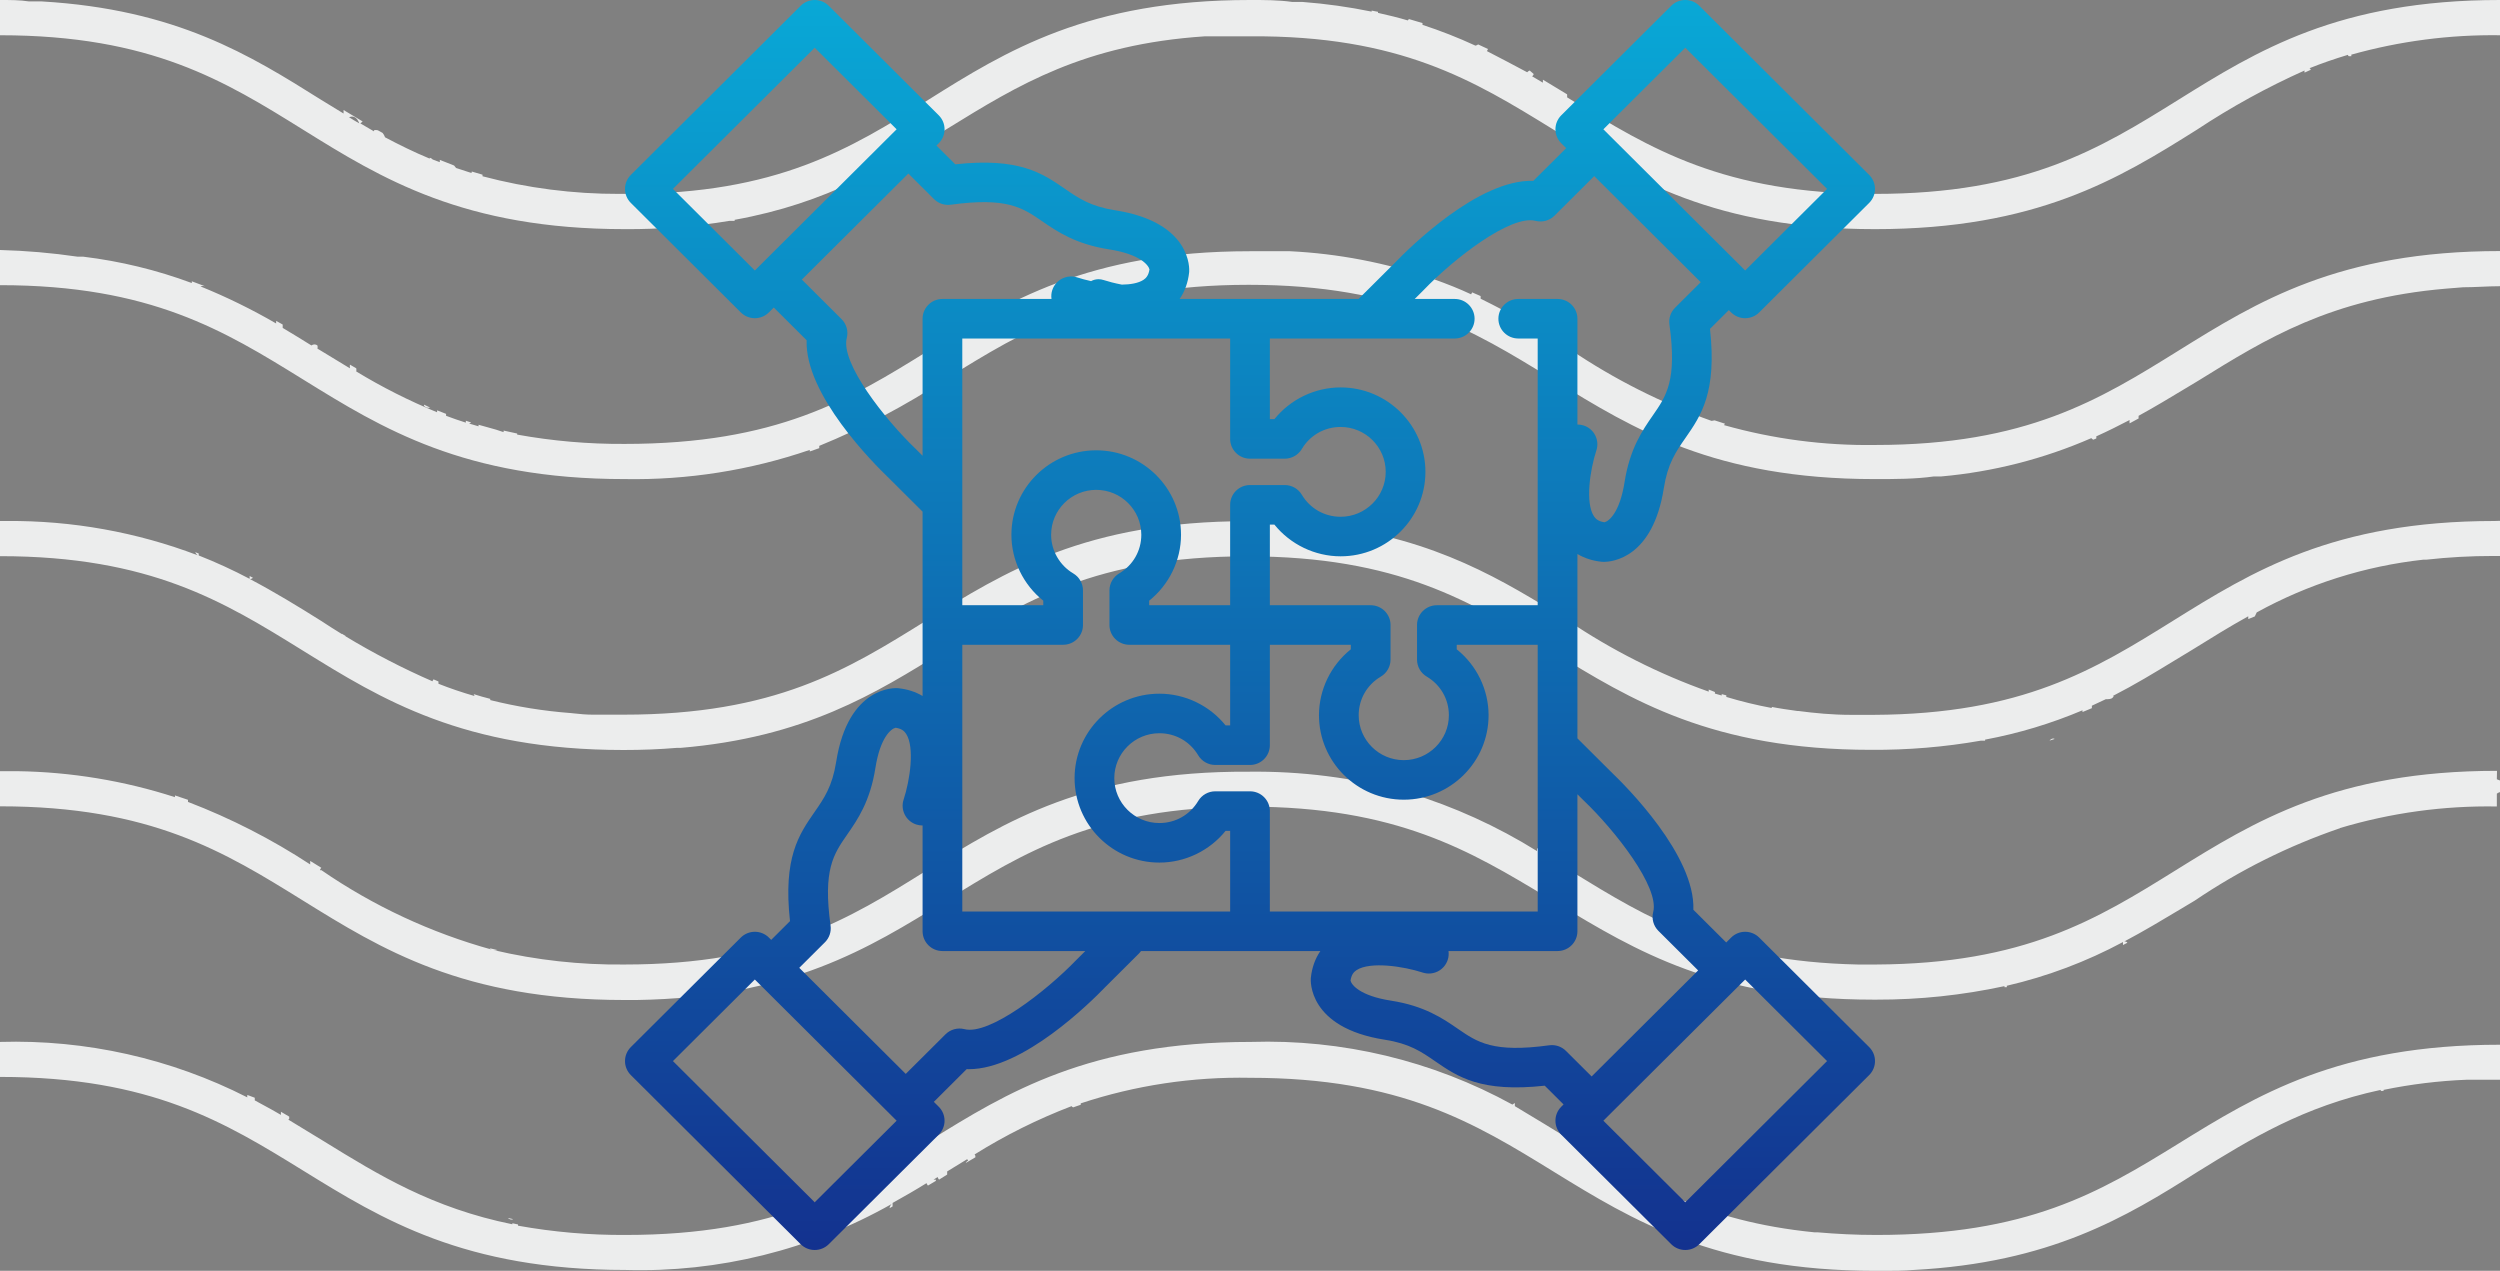 <svg width="120" height="61" viewBox="0 0 120 61" fill="none" xmlns="http://www.w3.org/2000/svg">
<rect x="0" y="0" width="120" height="61" fill="#808080" stroke="none"/>
<path fill-rule="evenodd" clip-rule="evenodd" d="M30 10.999C31.678 11.009 33.353 10.876 35.008 10.602H35.263V10.551C39.729 9.747 42.619 7.953 45.432 6.202L45.513 6.152C48.872 4.081 52.038 2.129 57.839 1.743H58.407H59.992C67.21 1.693 70.754 3.874 74.508 6.185L74.576 6.227L74.682 6.293C78.429 8.6 82.327 10.999 90 10.999C97.746 10.999 101.695 8.588 105.449 6.227C107.091 5.14 108.82 4.189 110.619 3.384C110.611 3.418 110.611 3.453 110.619 3.486L110.915 3.351C110.915 3.351 110.915 3.3 110.856 3.274C111.441 3.038 112.059 2.826 112.703 2.631C112.703 2.631 112.703 2.682 112.746 2.699H112.864C112.861 2.674 112.861 2.648 112.864 2.623C115.186 1.972 117.589 1.658 120 1.692V0C112.254 0 108.339 2.437 104.551 4.797C100.763 7.158 97.254 9.307 90 9.307C82.746 9.307 79.195 7.124 75.424 4.797L75.22 4.671C75.226 4.623 75.226 4.574 75.22 4.527L74.059 3.824V3.968L73.542 3.664C73.579 3.636 73.606 3.598 73.619 3.554L73.424 3.384C73.378 3.403 73.337 3.432 73.305 3.469C72.686 3.139 72.034 2.792 71.373 2.454L71.424 2.352L70.949 2.132C70.912 2.162 70.868 2.182 70.822 2.191C69.995 1.809 69.146 1.476 68.28 1.193V1.108L67.627 0.914L67.576 0.981C67.119 0.846 66.644 0.728 66.144 0.618V0.567L65.839 0.508C65.835 0.524 65.835 0.542 65.839 0.558C64.743 0.333 63.633 0.178 62.517 0.093H62.025C61.373 0 60.703 0 60 0C52.254 0 48.305 2.437 44.551 4.797C40.797 7.158 37.288 9.307 30.119 9.307H29.737C27.517 9.314 25.306 9.03 23.161 8.461V8.385L22.644 8.233C22.647 8.252 22.647 8.272 22.644 8.292H22.593L21.89 8.063L21.797 7.945L21.11 7.674V7.784L20.771 7.657C20.734 7.614 20.683 7.584 20.627 7.573V7.615C19.873 7.302 19.169 6.955 18.483 6.591C18.456 6.515 18.416 6.443 18.364 6.38L18.136 6.253C18.075 6.235 18.01 6.235 17.949 6.253C17.953 6.269 17.953 6.287 17.949 6.304L17.297 5.923L17.407 5.83L16.491 5.28C16.487 5.336 16.487 5.393 16.491 5.449L15.424 4.797C12 2.648 8.475 0.448 2 0.068H1.39C0.958 0 0.483 0 0 0V1.692C7.254 1.692 10.797 3.892 14.551 6.227C18.305 8.563 22.254 10.999 30 10.999ZM17.246 5.923C17.076 5.83 16.915 5.728 16.754 5.627L16.754 5.627C16.949 5.551 17.127 5.61 17.246 5.923ZM29.983 22.996C33.004 23.049 36.011 22.575 38.868 21.595V21.671L39.325 21.511V21.401C41.45 20.533 43.484 19.459 45.398 18.194L45.418 18.182C49.154 15.866 52.695 13.671 59.941 13.671C67.145 13.671 70.703 15.857 74.449 18.159L74.534 18.211L74.662 18.29C78.401 20.587 82.321 22.996 89.975 22.996C90.991 22.996 91.94 22.996 92.829 22.869H93.185C95.668 22.648 98.1 22.027 100.384 21.03C100.409 21.062 100.441 21.088 100.477 21.106L100.621 21.047C100.627 21.013 100.627 20.979 100.621 20.945C101.18 20.692 101.705 20.431 102.222 20.16C102.213 20.214 102.213 20.268 102.222 20.321L102.654 20.085C102.649 20.043 102.649 20 102.654 19.958C103.428 19.533 104.167 19.088 104.893 18.65L104.893 18.65C105.105 18.523 105.315 18.396 105.525 18.27C108.778 16.253 111.886 14.329 117.383 13.857L118.23 13.789C118.507 13.789 118.789 13.777 119.077 13.765L119.077 13.765C119.377 13.752 119.684 13.738 120 13.738V12.051C112.259 12.051 108.346 14.481 104.56 16.836C100.774 19.19 97.267 21.359 90.017 21.359C87.561 21.395 85.113 21.073 82.75 20.405L82.801 20.338L82.301 20.177L82.157 20.203C79.762 19.354 77.485 18.206 75.381 16.785C73.994 15.885 72.554 15.068 71.07 14.338C71.074 14.296 71.074 14.253 71.07 14.211L70.663 14.034L70.613 14.127C70.054 13.865 69.461 13.629 68.843 13.409C68.871 13.394 68.895 13.37 68.91 13.342L68.639 13.249C68.654 13.288 68.674 13.325 68.698 13.359C66.512 12.611 64.231 12.173 61.923 12.059H61.262H59.983C52.242 12.059 48.329 14.489 44.543 16.844C40.757 19.198 37.267 21.308 29.983 21.308C28.253 21.319 26.527 21.169 24.825 20.861V20.81L24.173 20.667C24.171 20.692 24.171 20.718 24.173 20.743L23.817 20.625L22.97 20.388V20.464L22.513 20.329C22.551 20.323 22.586 20.305 22.614 20.279L22.36 20.194V20.287C22.038 20.186 21.725 20.076 21.412 19.958C21.416 19.927 21.416 19.896 21.412 19.865L20.98 19.696V19.789C19.637 19.239 18.34 18.584 17.101 17.831C17.109 17.781 17.109 17.73 17.101 17.68L16.796 17.502C16.79 17.561 16.79 17.62 16.796 17.68L15.407 16.836L15.237 16.734C15.251 16.685 15.251 16.632 15.237 16.582C15.153 16.515 15.033 16.515 14.949 16.582C14.492 16.296 14.034 16.017 13.569 15.739V15.578L13.255 15.401V15.527C12.088 14.849 10.874 14.254 9.622 13.747C9.699 13.721 9.782 13.721 9.859 13.747L9.207 13.502V13.586C7.526 12.962 5.778 12.537 3.998 12.321H3.727C2.492 12.14 1.248 12.033 0 12V13.688C7.23 13.688 10.77 15.878 14.511 18.191L14.543 18.211L14.596 18.244C18.332 20.555 22.279 22.996 29.983 22.996ZM104.425 41.779C108.209 39.428 112.12 37 119.856 37L119.848 37.405L120 37.464V38.02C119.945 38.035 119.893 38.061 119.848 38.096V38.711C117.298 38.667 114.756 39.016 112.314 39.748V39.756C109.847 40.6 107.505 41.768 105.348 43.229C105.137 43.355 104.926 43.481 104.716 43.608L104.716 43.608C103.814 44.148 102.916 44.687 101.962 45.193C102.021 45.179 102.081 45.203 102.115 45.252L101.903 45.362V45.218C100.146 46.161 98.27 46.867 96.325 47.317C96.33 47.34 96.33 47.362 96.325 47.385H96.215C96.213 47.368 96.213 47.351 96.215 47.334C94.196 47.77 92.136 47.988 90.07 47.983H89.918C82.401 47.983 78.488 45.62 74.809 43.398L74.487 43.204L74.286 43.083C70.585 40.85 67.053 38.719 59.928 38.719C52.677 38.719 49.08 40.951 45.399 43.235L45.395 43.237C41.713 45.522 37.895 47.882 30.565 48H29.964C22.237 48 18.292 45.553 14.547 43.229L14.533 43.221C10.784 40.894 7.246 38.703 0 38.703V37.017H0.846C3.412 37.055 5.957 37.476 8.397 38.264C8.401 38.236 8.401 38.208 8.397 38.18L9.023 38.391V38.492C11.081 39.279 13.047 40.286 14.889 41.493C14.893 41.437 14.893 41.38 14.889 41.324L15.422 41.653C15.392 41.687 15.368 41.727 15.354 41.771H15.431C17.923 43.487 20.687 44.775 23.607 45.582C23.616 45.585 23.624 45.587 23.633 45.589L23.607 45.582C23.566 45.569 23.528 45.545 23.497 45.513L23.887 45.606C23.825 45.618 23.762 45.618 23.7 45.606C25.752 46.088 27.856 46.32 29.964 46.297C37.243 46.297 40.748 44.114 44.497 41.771C48.247 39.428 52.192 37 59.92 37.042C62.437 37.009 64.948 37.326 67.377 37.986V37.91L67.69 37.995L67.639 38.062C69.798 38.722 71.861 39.66 73.776 40.852V40.709L73.903 40.785C73.907 40.832 73.907 40.88 73.903 40.928L75.376 41.796L75.482 41.861C79.098 44.079 82.484 46.155 89.189 46.297H90.036C97.18 46.264 100.642 44.131 104.425 41.779ZM112.314 39.815C112.319 39.796 112.319 39.776 112.314 39.756V39.815ZM87.248 59.152C88.122 59.227 89.054 59.278 90.064 59.278C97.323 59.278 100.749 57.253 104.54 54.91C108.331 52.566 112.249 50.147 120 50.147V51.827H118.66H118.406C117.063 51.88 115.727 52.043 114.411 52.314V52.364H114.276V52.314C110.561 53.112 108.068 54.649 105.473 56.254C102.03 58.438 98.4 60.614 91.853 60.958C91.378 61 90.895 61 90.386 61H90.03C82.315 61 78.364 58.57 74.623 56.27L74.57 56.237L74.538 56.217C70.793 53.914 67.247 51.734 60.008 51.734C57.247 51.68 54.496 52.094 51.876 52.961V53.028L51.511 53.154C51.48 53.143 51.453 53.123 51.435 53.095C49.81 53.717 48.251 54.493 46.779 55.414C46.821 55.456 46.821 55.498 46.821 55.548L46.355 55.825C46.378 55.773 46.42 55.731 46.474 55.708L46.423 55.641L45.464 56.229C45.468 56.279 45.468 56.33 45.464 56.38L45.074 56.623C45.042 56.587 45.019 56.544 45.006 56.497L44.811 56.623H44.922V56.682L44.54 56.909C44.512 56.873 44.49 56.833 44.472 56.791C43.946 57.119 43.404 57.43 42.844 57.741V57.909L42.7 57.993C42.708 57.916 42.745 57.844 42.801 57.791C38.917 59.993 34.495 61.089 30.021 60.958C22.279 60.958 18.327 58.519 14.574 56.203L14.561 56.195C10.804 53.877 7.259 51.692 0 51.692V50.012C4.121 49.891 8.206 50.807 11.873 52.675C11.864 52.636 11.864 52.596 11.873 52.558L12.229 52.692C12.233 52.734 12.233 52.776 12.229 52.818C12.369 52.896 12.512 52.974 12.657 53.052L12.657 53.052L12.657 53.052L12.657 53.052L12.657 53.052L12.657 53.052L12.658 53.052C12.935 53.203 13.217 53.355 13.484 53.515V53.364L13.883 53.599V53.7L13.84 53.742L15.536 54.775C18.191 56.413 20.752 57.984 24.594 58.766C24.591 58.749 24.591 58.732 24.594 58.715L24.865 58.774V58.833C26.566 59.139 28.292 59.288 30.021 59.278C37.315 59.278 40.825 57.119 44.582 54.775C48.339 52.432 52.291 50.012 60.042 50.012C64.424 49.873 68.761 50.913 72.594 53.02L72.712 52.944V53.095C73.671 53.666 74.578 54.221 75.477 54.775L75.488 54.782C78.707 56.754 81.759 58.623 87.095 59.152H87.248ZM24.37 58.459C24.48 58.549 24.57 58.559 24.63 58.519L24.37 58.459ZM20.647 19.564L20.357 19.424C20.352 19.444 20.352 19.465 20.357 19.485C20.431 19.563 20.543 19.594 20.647 19.564ZM16.41 30.419L16.59 30.529C16.586 30.532 16.582 30.535 16.578 30.538C17.921 31.351 19.317 32.074 20.758 32.702C20.77 32.668 20.787 32.637 20.809 32.609L21.046 32.71V32.82C21.595 33.039 22.17 33.233 22.779 33.41L22.737 33.318C22.999 33.402 23.261 33.478 23.532 33.545V33.604C24.802 33.921 26.098 34.13 27.404 34.228C27.448 34.233 27.493 34.238 27.538 34.242C27.827 34.273 28.128 34.304 28.436 34.304H29.932C37.204 34.304 40.662 32.153 44.442 29.8C48.221 27.446 52.128 25.017 59.856 25.017C61.097 25.014 62.336 25.084 63.568 25.228H63.703C68.98 25.886 72.159 27.86 75.254 29.783C77.354 31.203 79.627 32.351 82.018 33.199V33.14V33.098L82.314 33.216C82.319 33.241 82.319 33.267 82.314 33.292L82.644 33.385C82.639 33.363 82.639 33.34 82.644 33.318L82.864 33.377V33.453C83.58 33.669 84.309 33.847 85.045 33.984V33.933C85.426 34.009 85.848 34.068 86.271 34.127H86.322C87.091 34.228 87.945 34.313 88.859 34.313H89.941C97.077 34.279 100.536 32.145 104.315 29.791C108.095 27.438 112.001 25.008 119.729 25.008L120 25V26.687H119.662C118.594 26.686 117.527 26.746 116.466 26.864H116.322C113.514 27.172 110.796 28.033 108.323 29.395C108.289 29.458 108.258 29.523 108.23 29.589L107.917 29.715V29.581C107.016 30.079 106.162 30.61 105.294 31.149L105.211 31.2C104.929 31.369 104.65 31.539 104.372 31.708C103.418 32.29 102.471 32.866 101.423 33.402C101.423 33.407 101.43 33.407 101.436 33.406C101.452 33.406 101.471 33.405 101.423 33.469C101.356 33.562 101.22 33.562 101.077 33.562L100.409 33.874V33.992L99.96 34.178V34.094C98.457 34.73 96.89 35.203 95.285 35.502V35.553H95.073C93.34 35.856 91.582 36.003 89.822 35.992C82.181 35.992 78.268 33.584 74.536 31.287L74.408 31.209L74.381 31.192C70.62 28.878 67.085 26.704 59.856 26.704C52.623 26.704 49.088 28.898 45.358 31.213L45.338 31.226C42.032 33.284 38.625 35.401 32.655 35.899H32.469C31.674 35.966 30.829 36 29.932 36C22.241 36 18.301 33.56 14.572 31.25L14.518 31.217L14.486 31.197C10.752 28.885 7.217 26.696 0 26.696V25.008H0.321C3.453 24.982 6.561 25.54 9.487 26.653C9.436 26.613 9.396 26.561 9.369 26.502L9.538 26.569V26.662C10.373 26.99 11.188 27.365 11.981 27.784C11.986 27.739 11.986 27.694 11.981 27.649L12.142 27.733C12.102 27.773 12.047 27.795 11.99 27.792C13.207 28.433 14.324 29.117 15.423 29.808C15.748 30.023 16.078 30.232 16.41 30.436V30.419ZM77.44 5.428L77.56 5.508C77.53 5.548 77.44 5.598 77.44 5.558V5.428ZM98.375 35.55L98.625 35.47C98.579 35.443 98.521 35.443 98.475 35.47C98.436 35.488 98.401 35.516 98.375 35.55Z" fill="#ECEDED"/>
<path fill-rule="evenodd" clip-rule="evenodd" d="M84.442 45.004C84.069 44.633 83.466 44.633 83.094 45.004L82.858 45.238L81.282 43.669C81.374 41.06 78.065 37.75 77.335 37.053L75.716 35.441V30V26.592C76.052 26.793 76.441 26.919 76.877 26.965C76.885 26.966 76.894 26.967 76.902 26.967C76.911 26.968 76.936 26.97 76.975 26.97C77.386 26.97 79.336 26.79 79.864 23.429C80.049 22.251 80.444 21.681 80.902 21.022C81.647 19.949 82.417 18.841 82.08 15.786L82.983 14.886L83.094 14.996C83.28 15.181 83.524 15.274 83.768 15.274C84.012 15.274 84.256 15.181 84.442 14.996L89.721 9.739C89.9 9.561 90 9.32 90 9.068C90 8.816 89.9 8.575 89.721 8.397L81.567 0.278C81.195 -0.093 80.592 -0.093 80.219 0.278L74.94 5.535C74.762 5.713 74.661 5.954 74.661 6.206C74.661 6.458 74.762 6.699 74.94 6.877L75.176 7.112L73.599 8.681C70.981 8.592 67.656 11.885 66.956 12.612L65.211 14.35H60H56.622C56.871 13.989 57.027 13.557 57.079 13.068C57.08 13.06 57.081 13.051 57.081 13.043C57.089 12.946 57.226 10.669 53.529 10.094C52.345 9.909 51.773 9.516 51.111 9.059C50.033 8.317 48.921 7.551 45.853 7.887L44.949 6.987L45.06 6.877C45.432 6.506 45.432 5.906 45.06 5.535L39.78 0.278C39.601 0.1 39.359 0 39.106 0C38.853 0 38.611 0.1 38.432 0.278L30.279 8.397C29.907 8.768 29.907 9.369 30.279 9.739L35.558 14.996C35.745 15.181 35.989 15.274 36.232 15.274C36.476 15.274 36.72 15.181 36.906 14.996L37.142 14.762L38.718 16.331C38.626 18.94 41.935 22.249 42.665 22.947L44.284 24.559V30V33.408C43.949 33.207 43.559 33.081 43.123 33.035C43.115 33.034 43.106 33.033 43.098 33.032C42.999 33.023 40.714 32.888 40.136 36.57C39.951 37.749 39.556 38.318 39.098 38.978C38.353 40.051 37.583 41.159 37.92 44.214L37.017 45.114L36.907 45.004C36.534 44.633 35.931 44.633 35.559 45.003L30.279 50.261C30.101 50.439 30 50.68 30 50.932C30 51.184 30.101 51.425 30.279 51.603L38.432 59.722C38.611 59.9 38.853 60 39.106 60C39.359 60 39.601 59.9 39.78 59.722L45.059 54.465C45.432 54.094 45.432 53.493 45.059 53.123L44.824 52.889L46.4 51.319C46.436 51.32 46.472 51.321 46.508 51.321C49.11 51.321 52.353 48.105 53.044 47.388L54.674 45.764C54.71 45.729 54.742 45.69 54.771 45.65H60H63.378C63.129 46.011 62.973 46.443 62.921 46.932C62.92 46.94 62.92 46.949 62.919 46.957C62.911 47.054 62.773 49.331 66.471 49.907C67.655 50.091 68.227 50.484 68.889 50.941C69.966 51.683 71.08 52.449 74.147 52.113L75.051 53.013L74.94 53.123C74.568 53.494 74.568 54.094 74.94 54.465L80.219 59.722C80.398 59.9 80.641 60 80.894 60C81.146 60 81.389 59.9 81.567 59.722L89.721 51.603C90.093 51.232 90.093 50.631 89.721 50.261L84.442 45.004ZM80.893 2.291L87.699 9.068L83.768 12.983L77.198 6.442C77.198 6.441 77.198 6.441 77.197 6.441C77.197 6.44 77.196 6.44 77.196 6.439L76.962 6.206L80.893 2.291ZM60.953 16.248H69.827C70.353 16.248 70.78 15.823 70.78 15.299C70.78 14.775 70.353 14.35 69.827 14.35H67.906L68.311 13.947C68.316 13.942 68.321 13.937 68.325 13.932C69.79 12.409 72.514 10.296 73.705 10.601C74.032 10.684 74.378 10.59 74.616 10.353L76.523 8.454L81.635 13.544L80.402 14.771C80.192 14.982 80.091 15.278 80.132 15.572C80.504 18.258 79.988 19.001 79.334 19.943C78.844 20.649 78.233 21.528 77.98 23.136C77.749 24.608 77.226 25.021 77.012 25.069C76.706 25.023 76.584 24.896 76.506 24.776C76.085 24.128 76.323 22.543 76.625 21.623C76.79 21.125 76.519 20.589 76.02 20.424C75.919 20.391 75.816 20.376 75.716 20.377V15.299C75.716 14.775 75.289 14.35 74.763 14.35H72.876C72.35 14.35 71.923 14.775 71.923 15.299C71.923 15.823 72.35 16.248 72.876 16.248H73.809V22.278C73.809 22.279 73.809 22.279 73.809 22.279V29.051H68.97C68.444 29.051 68.017 29.476 68.017 30V31.66C68.017 31.996 68.194 32.306 68.484 32.477C69.148 32.87 69.546 33.563 69.546 34.331C69.546 35.52 68.575 36.487 67.381 36.487C66.188 36.487 65.217 35.52 65.217 34.331C65.217 33.563 65.614 32.87 66.279 32.477C66.568 32.306 66.746 31.995 66.746 31.66V30C66.746 29.476 66.319 29.051 65.793 29.051H60.953V25.181H61.171C61.938 26.131 63.111 26.703 64.35 26.703C66.594 26.703 68.42 24.885 68.42 22.65C68.42 20.415 66.594 18.596 64.35 18.596C63.111 18.596 61.938 19.168 61.171 20.119H60.953V16.248H60.953ZM59.047 16.248V21.067C59.047 21.592 59.474 22.017 60 22.017H61.667C62.004 22.017 62.315 21.84 62.487 21.552C62.882 20.89 63.578 20.494 64.35 20.494C65.543 20.494 66.514 21.461 66.514 22.649C66.514 23.838 65.543 24.805 64.35 24.805C63.578 24.805 62.881 24.409 62.487 23.747C62.315 23.459 62.004 23.282 61.667 23.282H60C59.474 23.282 59.047 23.707 59.047 24.231V29.051H55.16V28.833C56.114 28.07 56.689 26.902 56.689 25.668C56.689 23.433 54.863 21.615 52.618 21.615C50.374 21.615 48.548 23.433 48.548 25.668C48.548 26.902 49.122 28.07 50.077 28.833V29.051H46.19V16.248H59.047ZM36.469 12.748C36.468 12.748 36.468 12.748 36.467 12.749C36.467 12.749 36.467 12.75 36.466 12.75L36.232 12.983L32.301 9.068L39.106 2.291L43.038 6.206L42.928 6.315C42.928 6.315 42.927 6.316 42.927 6.316C42.927 6.317 42.926 6.317 42.926 6.317L36.469 12.748ZM44.284 15.299V21.875L44.005 21.598C44.001 21.593 43.996 21.588 43.991 21.583C42.461 20.125 40.34 17.413 40.645 16.225C40.729 15.901 40.634 15.556 40.396 15.319L38.489 13.42L43.601 8.33L44.833 9.557C45.044 9.767 45.342 9.866 45.638 9.826C48.335 9.456 49.081 9.97 50.026 10.621C50.736 11.109 51.619 11.717 53.234 11.969C54.711 12.199 55.127 12.72 55.175 12.933C55.128 13.238 55 13.359 54.88 13.437C54.639 13.592 54.268 13.657 53.85 13.662C53.51 13.597 53.202 13.516 52.971 13.441C52.893 13.415 52.812 13.402 52.731 13.402C52.602 13.402 52.479 13.435 52.371 13.494C52.132 13.441 51.907 13.381 51.713 13.318C51.214 13.154 50.675 13.424 50.51 13.921C50.462 14.064 50.452 14.21 50.472 14.35H45.237C44.71 14.35 44.284 14.775 44.284 15.299ZM39.106 57.709L32.301 50.932L36.232 47.017L36.342 47.126C36.342 47.126 36.343 47.127 36.343 47.127C36.343 47.127 36.344 47.128 36.344 47.128L42.802 53.559C42.803 53.56 42.803 53.56 42.803 53.56C42.803 53.56 42.803 53.56 42.803 53.56L43.038 53.794L39.106 57.709ZM51.689 46.053C51.684 46.058 51.679 46.063 51.674 46.068C50.207 47.591 47.483 49.703 46.294 49.399C45.968 49.316 45.622 49.41 45.384 49.647L43.476 51.547L38.365 46.456L39.597 45.229C39.808 45.019 39.908 44.723 39.867 44.428C39.495 41.743 40.012 40.999 40.666 40.058C41.156 39.351 41.767 38.472 42.019 36.864C42.25 35.393 42.773 34.979 42.988 34.931C43.294 34.977 43.415 35.105 43.494 35.225C43.914 35.872 43.677 37.458 43.374 38.378C43.21 38.875 43.48 39.411 43.98 39.576C44.081 39.609 44.183 39.624 44.284 39.623V44.701C44.284 45.225 44.711 45.65 45.237 45.65H52.094L51.689 46.053ZM59.047 43.752H46.19V37.721C46.19 37.721 46.19 37.721 46.19 37.721V30.949H51.03C51.556 30.949 51.983 30.524 51.983 30V28.34C51.983 28.005 51.805 27.694 51.516 27.524C50.861 27.136 50.454 26.425 50.454 25.669C50.454 24.48 51.425 23.513 52.618 23.513C53.812 23.513 54.783 24.48 54.783 25.669C54.783 26.437 54.386 27.13 53.721 27.523C53.431 27.695 53.254 28.005 53.254 28.34V30C53.254 30.524 53.681 30.949 54.207 30.949H59.047V34.819H58.828C58.062 33.869 56.889 33.297 55.65 33.297C53.406 33.297 51.58 35.115 51.58 37.35C51.58 39.586 53.406 41.404 55.65 41.404C56.889 41.404 58.062 40.832 58.828 39.881H59.047V43.752H59.047ZM60.953 43.752V38.932C60.953 38.408 60.526 37.983 60 37.983H58.333C57.996 37.983 57.685 38.16 57.513 38.448C57.118 39.111 56.422 39.506 55.65 39.506C54.457 39.506 53.486 38.539 53.486 37.351C53.486 36.162 54.457 35.195 55.65 35.195C56.422 35.195 57.118 35.59 57.513 36.253C57.685 36.541 57.996 36.718 58.333 36.718H60C60.526 36.718 60.953 36.293 60.953 35.769V30.949H64.839V31.167C63.885 31.93 63.311 33.098 63.311 34.332C63.311 36.567 65.137 38.385 67.381 38.385C69.626 38.385 71.452 36.567 71.452 34.332C71.452 33.098 70.877 31.93 69.923 31.167V30.949H73.81V43.752H60.953V43.752ZM75.166 50.443C74.956 50.233 74.658 50.134 74.362 50.174C71.664 50.544 70.918 50.03 69.973 49.379C69.264 48.891 68.381 48.282 66.766 48.031C65.288 47.801 64.873 47.28 64.825 47.067C64.872 46.762 64.999 46.641 65.12 46.563C65.77 46.144 67.362 46.38 68.286 46.682C68.786 46.846 69.324 46.576 69.489 46.079C69.537 45.936 69.547 45.79 69.528 45.65H74.763C75.289 45.65 75.716 45.225 75.716 44.701V38.125L75.994 38.402C75.999 38.407 76.004 38.412 76.009 38.416C77.539 39.875 79.66 42.587 79.354 43.774C79.27 44.099 79.365 44.444 79.603 44.681L81.51 46.58L76.399 51.67L75.166 50.443ZM80.894 57.709L76.962 53.794L77.072 53.685C77.072 53.684 77.073 53.684 77.073 53.684C77.073 53.683 77.074 53.683 77.074 53.682L83.768 47.017L87.699 50.931L80.894 57.709Z" fill="url(#paint0_linear_0_2751)"/>
<defs>
<linearGradient id="paint0_linear_0_2751" x1="30.065" y1="0" x2="30.065" y2="59.87" gradientUnits="userSpaceOnUse">
<stop stop-color="#09A8D6"/>
<stop offset="1" stop-color="#13328F"/>
</linearGradient>
</defs>
</svg>
